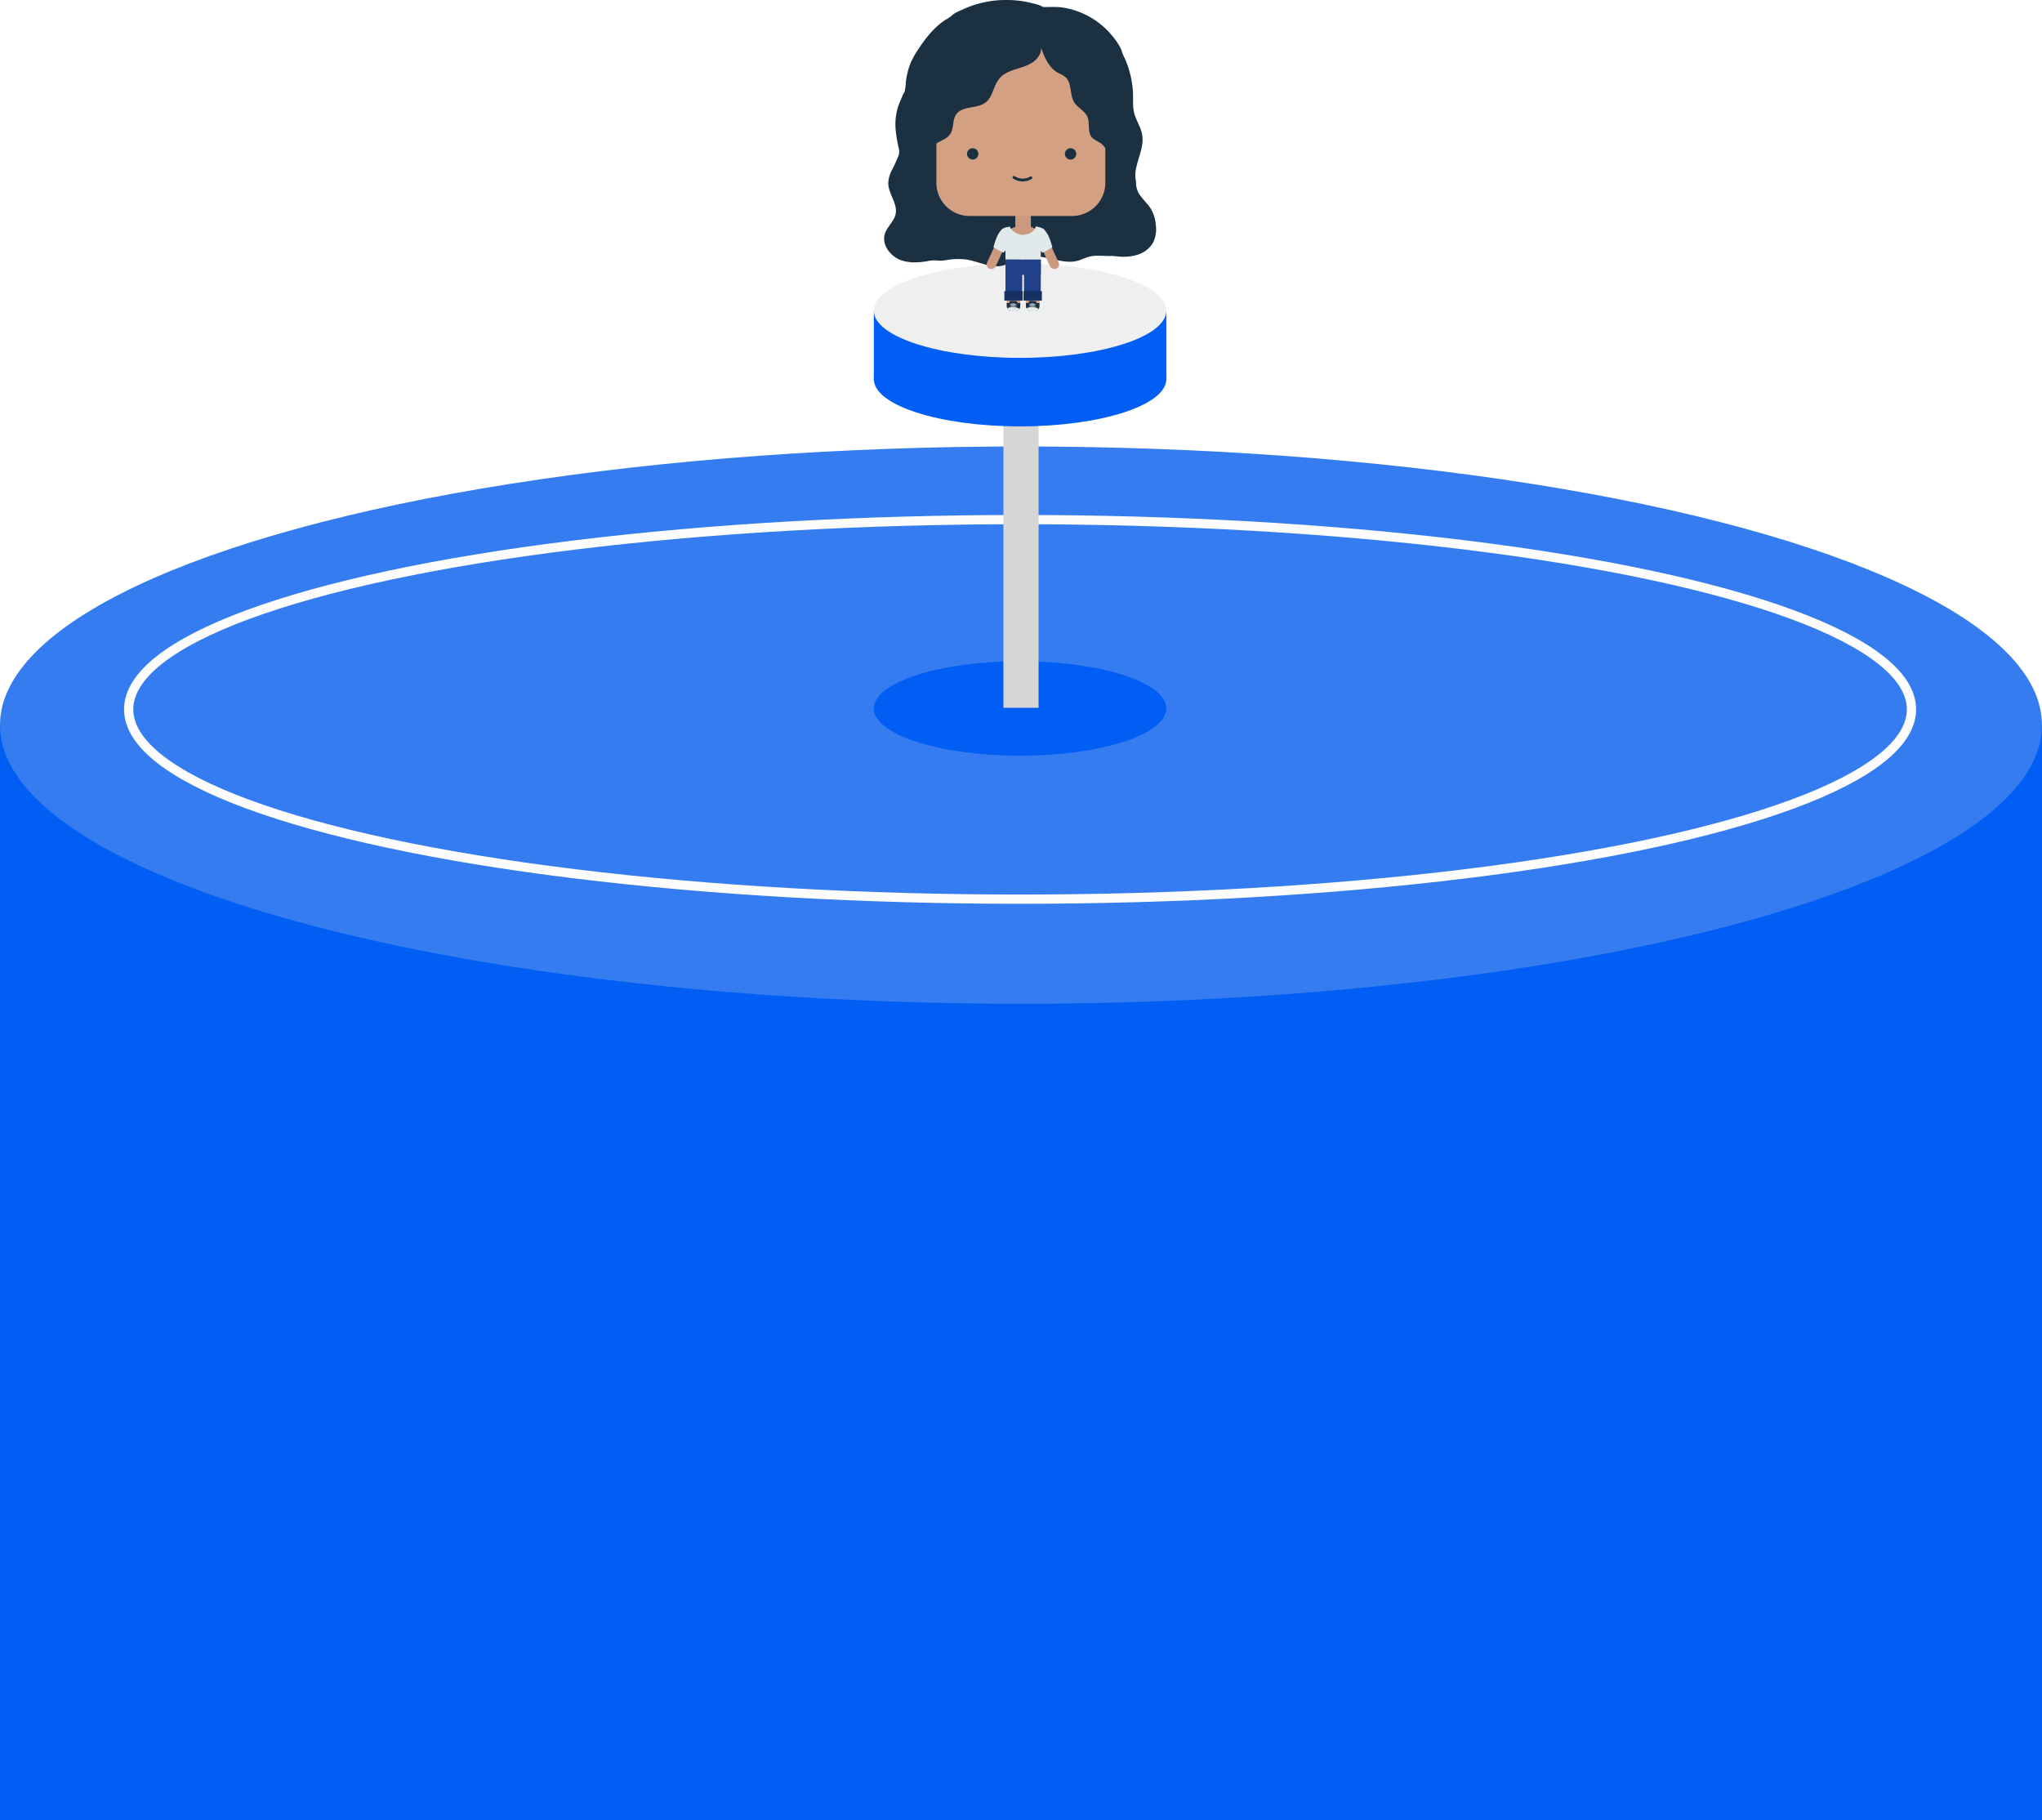 <svg xmlns="http://www.w3.org/2000/svg" width="1103" height="983.145" viewBox="0 0 1103 983.145">
  <g id="Group_278" data-name="Group 278" transform="translate(-409 -352.855)">
    <rect id="Rectangle_179" data-name="Rectangle 179" width="1103" height="592" transform="translate(409 744)" fill="#015ef4"/>
    <ellipse id="Ellipse_65" data-name="Ellipse 65" cx="551.5" cy="150.5" rx="551.5" ry="150.5" transform="translate(409 594)" fill="#347cf0"/>
    <g id="Ellipse_66" data-name="Ellipse 66" transform="translate(476 631)" fill="none" stroke="#fcfcfc" stroke-width="5">
      <ellipse cx="484" cy="105" rx="484" ry="105" stroke="none"/>
      <ellipse cx="484" cy="105" rx="481.5" ry="102.5" fill="none"/>
    </g>
    <ellipse id="Ellipse_69" data-name="Ellipse 69" cx="79" cy="25.5" rx="79" ry="25.5" transform="translate(881 710)" fill="#015ef4"/>
    <g id="Group_277" data-name="Group 277" transform="translate(0 17.145)">
      <rect id="Rectangle_180" data-name="Rectangle 180" width="158" height="37" transform="translate(881 504)" fill="#015ef4"/>
      <rect id="Rectangle_181" data-name="Rectangle 181" width="19" height="209" transform="translate(951 509)" fill="#d6d6d6"/>
      <ellipse id="Ellipse_80" data-name="Ellipse 80" cx="79" cy="25.5" rx="79" ry="25.5" transform="translate(881 515)" fill="#015ef4"/>
      <ellipse id="Ellipse_79" data-name="Ellipse 79" cx="79" cy="25.5" rx="79" ry="25.5" transform="translate(881 478)" fill="#efefef"/>
    </g>
    <g id="Layer_2" data-name="Layer 2" transform="translate(886.568 352.855)">
      <g id="Layer_1" data-name="Layer 1" transform="translate(0 0)">
        <g id="Layer_2-2" data-name="Layer 2">
          <g id="Layer_1-2" data-name="Layer 1">
            <path id="Rectangle_4" data-name="Rectangle 4" d="M949.34,746.381h0a3.647,3.647,0,0,1,3.646,3.647v14.986a3.646,3.646,0,0,1-3.646,3.647h0a3.646,3.646,0,0,1-3.646-3.647V750.028A3.647,3.647,0,0,1,949.34,746.381Z" transform="translate(-879.449 -600.549)" fill="#d3a084"/>
            <path id="Path_1" data-name="Path 1" d="M945.694,779.34v1.77a2.71,2.71,0,0,0,2.7,2.7h1.885a2.714,2.714,0,0,0,2.706-2.7v-1.728Z" transform="translate(-879.449 -615.703)" fill="#1b3041"/>
            <path id="Rectangle_5" data-name="Rectangle 5" d="M968.545,746.381h0a3.646,3.646,0,0,1,3.646,3.647v14.986a3.646,3.646,0,0,1-3.646,3.647h0a3.646,3.646,0,0,1-3.646-3.647V750.028A3.647,3.647,0,0,1,968.545,746.381Z" transform="translate(-888.28 -600.549)" fill="#d3a084"/>
            <path id="Path_2" data-name="Path 2" d="M959.589,614.1c-.513.154-1.036.295-1.554.414a28.166,28.166,0,0,1-6.294.576c-2.1-.021-4.247-.48-6.336-.414-3.895.108-7.873-.616-11.709.414-2.093.572-4.031,1.612-6.125,2.171-6.547,1.752-13.3-1.38-20.045-2.093a28.3,28.3,0,0,0-14.12,2.142,42.883,42.883,0,0,1-5.954,2.486c-6.761,1.785-13.553-2.349-20.489-3.269a36.666,36.666,0,0,0-9.406.22,21.56,21.56,0,0,1-5.875.381,16.64,16.64,0,0,0-5.319.365c-4.558.754-9.336,1.073-13.785-.414-6.027-1.96-11.059-8.47-9.076-14.509,1.242-3.808,4.906-6.553,5.751-10.47,1.243-5.689-3.912-10.948-3.957-16.772a16.617,16.617,0,0,1,2.213-7.492c1.242-2.486,2.354-4.91,3.376-7.483.759-1.914.058-3.629-.34-5.594-.439-2.295-.853-4.6-1.11-6.932a32.365,32.365,0,0,1,1.1-13.639c.655-1.968,1.562-3.841,2.342-5.763a11.8,11.8,0,0,1,.609-1.363,7.1,7.1,0,0,0,.68-1.277,28.585,28.585,0,0,0,.616-4.927,40.714,40.714,0,0,1,2.445-10.1l.037-.1A45.754,45.754,0,0,1,841.522,503c3.392-5.151,7.209-10.147,12.07-14a33.713,33.713,0,0,1,2.93-2.072,14.56,14.56,0,0,0,2.8-1.839c1.761-1.782,4.5-2.809,6.767-3.817a54.984,54.984,0,0,1,21.931-4.844,58.048,58.048,0,0,1,9.868.642q2.764.452,5.486,1.177a20.416,20.416,0,0,1,5.66,1.964c3.7.042,7.259-.257,10.955.344a42.262,42.262,0,0,1,10.3,3.078A43.277,43.277,0,0,1,947.116,496.8c1.85,2.416,3.862,5.217,4.626,8.184a20.159,20.159,0,0,0,1.28,2.9,51.338,51.338,0,0,1,2.362,6.376,51.912,51.912,0,0,1,2.13,13.4v.274c.063,3.161-.161,6.369.588,9.435.978,4.009,3.555,7.521,4.314,11.573,1.127,6.008-1.79,11.8-3.05,17.527a17.327,17.327,0,0,0-.414,7.155,5.009,5.009,0,0,1,.186,1.45,11.363,11.363,0,0,0,2.544,7.31c1.774,2.39,4.015,4.429,5.551,6.978a20.423,20.423,0,0,1,2.614,9,16.507,16.507,0,0,1-1.4,8.909A14.546,14.546,0,0,1,959.589,614.1Z" transform="translate(-823.063 -476.419)" fill="#1b3041"/>
            <rect id="Rectangle_6" data-name="Rectangle 6" width="8.39" height="8.992" transform="translate(70.864 114.313)" fill="#cc997f"/>
            <rect id="Rectangle_7" data-name="Rectangle 7" width="17.568" height="17.568" rx="5.709" transform="translate(66.368 122.405)" fill="#cc997f"/>
            <path id="Path_3" data-name="Path 3" d="M963.476,720.787H944.366V704.756c0-.049-.054-.049-.029-.091a3.368,3.368,0,0,1,2.375-1.682,8.031,8.031,0,0,0,12.277,2.544,4.979,4.979,0,0,0,1.773-2.635,4.081,4.081,0,0,1,2.59,1.242Z" transform="translate(-878.823 -580.552)" fill="#e1e9ea"/>
            <path id="Path_4" data-name="Path 4" d="M875.305,523.39h91.259v73.34a17.933,17.933,0,0,1-17.933,17.933H893.238a17.933,17.933,0,0,1-17.933-17.933h0Z" transform="translate(-847.085 -498.016)" fill="#d3a084"/>
            <path id="Path_5" data-name="Path 5" d="M962.969,572.059c-.3-7.657-.588-15.43,1.173-22.889.969-4.1,2.548-8.055,3.294-12.206a40.579,40.579,0,0,0-.621-15.8,24.442,24.442,0,0,0-3.729-9.261c-4.321-5.978-12.15-8.088-19.4-9.442A256.382,256.382,0,0,0,896.7,498.3c-8.154,0-16.715.455-23.7,4.673a16.683,16.683,0,0,0-7.533,8.789,25.027,25.027,0,0,0-.883,6.784l-.733,19.225a98.554,98.554,0,0,0,.211,15.331c.684,5.8,2.4,11.477,3.024,17.3-1.085-2.552,1.094-5.345,3.47-6.774s5.229-2.37,6.8-4.633c2.142-3.1,1.144-7.608,3.286-10.707,3.315-4.823,11.283-2.9,15.915-6.485,3.944-3.054,4.189-9.008,7.363-12.845,2.113-2.569,5.333-3.949,8.495-4.972s6.46-1.85,9.261-3.646,5.08-4.869,4.844-8.188c1.619,5.011,4.078,10.583,8.568,13.325,1.55.944,3.348,1.525,4.674,2.764,3.534,3.315,2.071,9.427,4.653,13.529,1.868,2.975,5.64,4.5,7.077,7.715,1.57,3.509-.091,8.167,2.382,11.112,1.4,1.657,3.729,2.236,5.387,3.659C961.54,566.171,962.476,569.1,962.969,572.059Z" transform="translate(-841.724 -486.48)" fill="#1b3041"/>
            <ellipse id="Ellipse_1" data-name="Ellipse 1" cx="3.071" cy="3.071" rx="3.071" ry="3.071" transform="translate(44.761 80.051)" fill="#1b3041"/>
            <ellipse id="Ellipse_2" data-name="Ellipse 2" cx="3.071" cy="3.071" rx="3.071" ry="3.071" transform="translate(97.644 80.051)" fill="#1b3041"/>
            <rect id="Rectangle_8" data-name="Rectangle 8" width="21.778" height="5.097" rx="2.548" transform="matrix(0.418, -0.908, 0.908, 0.418, 54.58, 144.037)" fill="#cc997f"/>
            <path id="Path_6" data-name="Path 6" d="M952.874,653.747a8.672,8.672,0,0,0,9.145.245" transform="translate(-882.751 -557.955)" fill="none" stroke="#1b3041" stroke-linecap="round" stroke-miterlimit="10" stroke-width="1.5"/>
            <path id="Path_7" data-name="Path 7" d="M942.237,708.755l-1.4-5.519a1.789,1.789,0,0,0-.319.021,8.139,8.139,0,0,0-2.677.725l-.356.178a.65.65,0,0,0-.344.183,11.418,11.418,0,0,0-1.464,1.724,15.091,15.091,0,0,0-1.157,1.969l-.112.231a36,36,0,0,0-2.039,6.029,53.18,53.18,0,0,0,5.171,2.8.315.315,0,0,0,.182.049.356.356,0,0,0,.231-.149l3.079-3.382a1.248,1.248,0,0,0,.256-.373,1.09,1.09,0,0,0,0-.518c-.024-.129-.049-.257-.082-.386.2-.294.414-.593.584-.891a3.5,3.5,0,0,0,.617-1.471A3.72,3.72,0,0,0,942.237,708.755Z" transform="translate(-873.321 -580.71)" fill="#e1e9ea"/>
            <rect id="Rectangle_9" data-name="Rectangle 9" width="5.097" height="21.778" rx="2.548" transform="translate(81.595 126.382) rotate(-24.71)" fill="#cc997f"/>
            <path id="Path_8" data-name="Path 8" d="M972.867,708.755l1.4-5.519a1.791,1.791,0,0,1,.319.021,8.113,8.113,0,0,1,2.673.725l.361.178a.647.647,0,0,1,.344.183,11.426,11.426,0,0,1,1.465,1.724,15.173,15.173,0,0,1,1.156,1.969l.111.231a35.949,35.949,0,0,1,2.039,6.029,53.225,53.225,0,0,1-5.163,2.8.314.314,0,0,1-.182.049.359.359,0,0,1-.231-.149l-3.083-3.385a1.153,1.153,0,0,1-.257-.373,1.037,1.037,0,0,1,0-.519c.025-.128.05-.256.083-.385-.2-.294-.394-.593-.584-.891a3.459,3.459,0,0,1-.616-1.471A3.71,3.71,0,0,1,972.867,708.755Z" transform="translate(-891.868 -580.71)" fill="#e1e9ea"/>
            <rect id="Rectangle_10" data-name="Rectangle 10" width="9.066" height="21.658" transform="translate(65.544 140.23)" fill="#204089"/>
            <rect id="Rectangle_11" data-name="Rectangle 11" width="9.066" height="21.658" transform="translate(75.546 140.23)" fill="#204089"/>
            <rect id="Rectangle_12" data-name="Rectangle 12" width="19.106" height="8.217" transform="translate(65.544 140.23)" fill="#204089"/>
            <rect id="Rectangle_13" data-name="Rectangle 13" width="9.89" height="5.097" transform="translate(64.943 157.243)" fill="#163063"/>
            <rect id="Rectangle_14" data-name="Rectangle 14" width="9.89" height="5.097" transform="translate(75.322 157.243)" fill="#163063"/>
            <path id="Path_9" data-name="Path 9" d="M964.9,779.34v1.77a2.714,2.714,0,0,0,2.706,2.7h1.885a2.71,2.71,0,0,0,2.7-2.7v-1.728Z" transform="translate(-888.28 -615.703)" fill="#1b3041"/>
            <path id="Path_10" data-name="Path 10" d="M952.786,784.432a2.4,2.4,0,0,0-.664-.434,6.828,6.828,0,0,0-6,.077,2.411,2.411,0,0,0,1.586,1.513,6.254,6.254,0,0,0,2.275.223,4.935,4.935,0,0,0,.7-.058,4.365,4.365,0,0,0,1.281-.48A1.74,1.74,0,0,0,952.786,784.432Z" transform="translate(-879.647 -617.544)" fill="#e1e9ea"/>
            <path id="Path_11" data-name="Path 11" d="M948.408,782.132a3.884,3.884,0,0,1,4.094.166" transform="translate(-880.698 -616.755)" fill="#e1e9ea"/>
            <path id="Path_12" data-name="Path 12" d="M948.433,778.033a.614.614,0,0,1,.132-.54.96.96,0,0,1,.593-.166,16.653,16.653,0,0,1,3.045.128.559.559,0,0,1,.2.05.413.413,0,0,1,.182.414v.576a.281.281,0,0,1-.1.261.435.435,0,0,1-.22.045c-.986.025-1.968.025-2.954,0a3.632,3.632,0,0,1-.667-.062c-.077,0-.166-.025-.178-.1a2.151,2.151,0,0,1,0-.278Z" transform="translate(-880.702 -614.769)" fill="#1b3041"/>
            <path id="Path_13" data-name="Path 13" d="M948.408,780.4a3.881,3.881,0,0,1,4.094.166" transform="translate(-880.698 -615.959)" fill="#e1e9ea"/>
            <path id="Path_14" data-name="Path 14" d="M971.961,784.432A2.444,2.444,0,0,0,971.3,784a6.825,6.825,0,0,0-6,.077,2.409,2.409,0,0,0,1.587,1.513,6.25,6.25,0,0,0,2.275.224,4.972,4.972,0,0,0,.7-.058,4.343,4.343,0,0,0,1.28-.48,1.757,1.757,0,0,0,.817-.837Z" transform="translate(-888.464 -617.543)" fill="#e1e9ea"/>
            <path id="Path_15" data-name="Path 15" d="M967.583,782.132a3.885,3.885,0,0,1,4.094.166" transform="translate(-889.514 -616.755)" fill="#e1e9ea"/>
            <path id="Path_16" data-name="Path 16" d="M967.609,778.033a.619.619,0,0,1,.132-.54.962.962,0,0,1,.593-.166,16.653,16.653,0,0,1,3.045.128.565.565,0,0,1,.2.05.413.413,0,0,1,.181.414v.576a.281.281,0,0,1-.1.261.434.434,0,0,1-.219.045c-.986.025-1.968.025-2.954,0a3.634,3.634,0,0,1-.667-.062c-.077,0-.166-.025-.178-.1a2.219,2.219,0,0,1,0-.278Z" transform="translate(-889.519 -614.769)" fill="#1b3041"/>
            <path id="Path_17" data-name="Path 17" d="M967.583,780.4a3.882,3.882,0,0,1,4.094.166" transform="translate(-889.514 -615.959)" fill="#e1e9ea"/>
          </g>
        </g>
      </g>
    </g>
  </g>
</svg>
